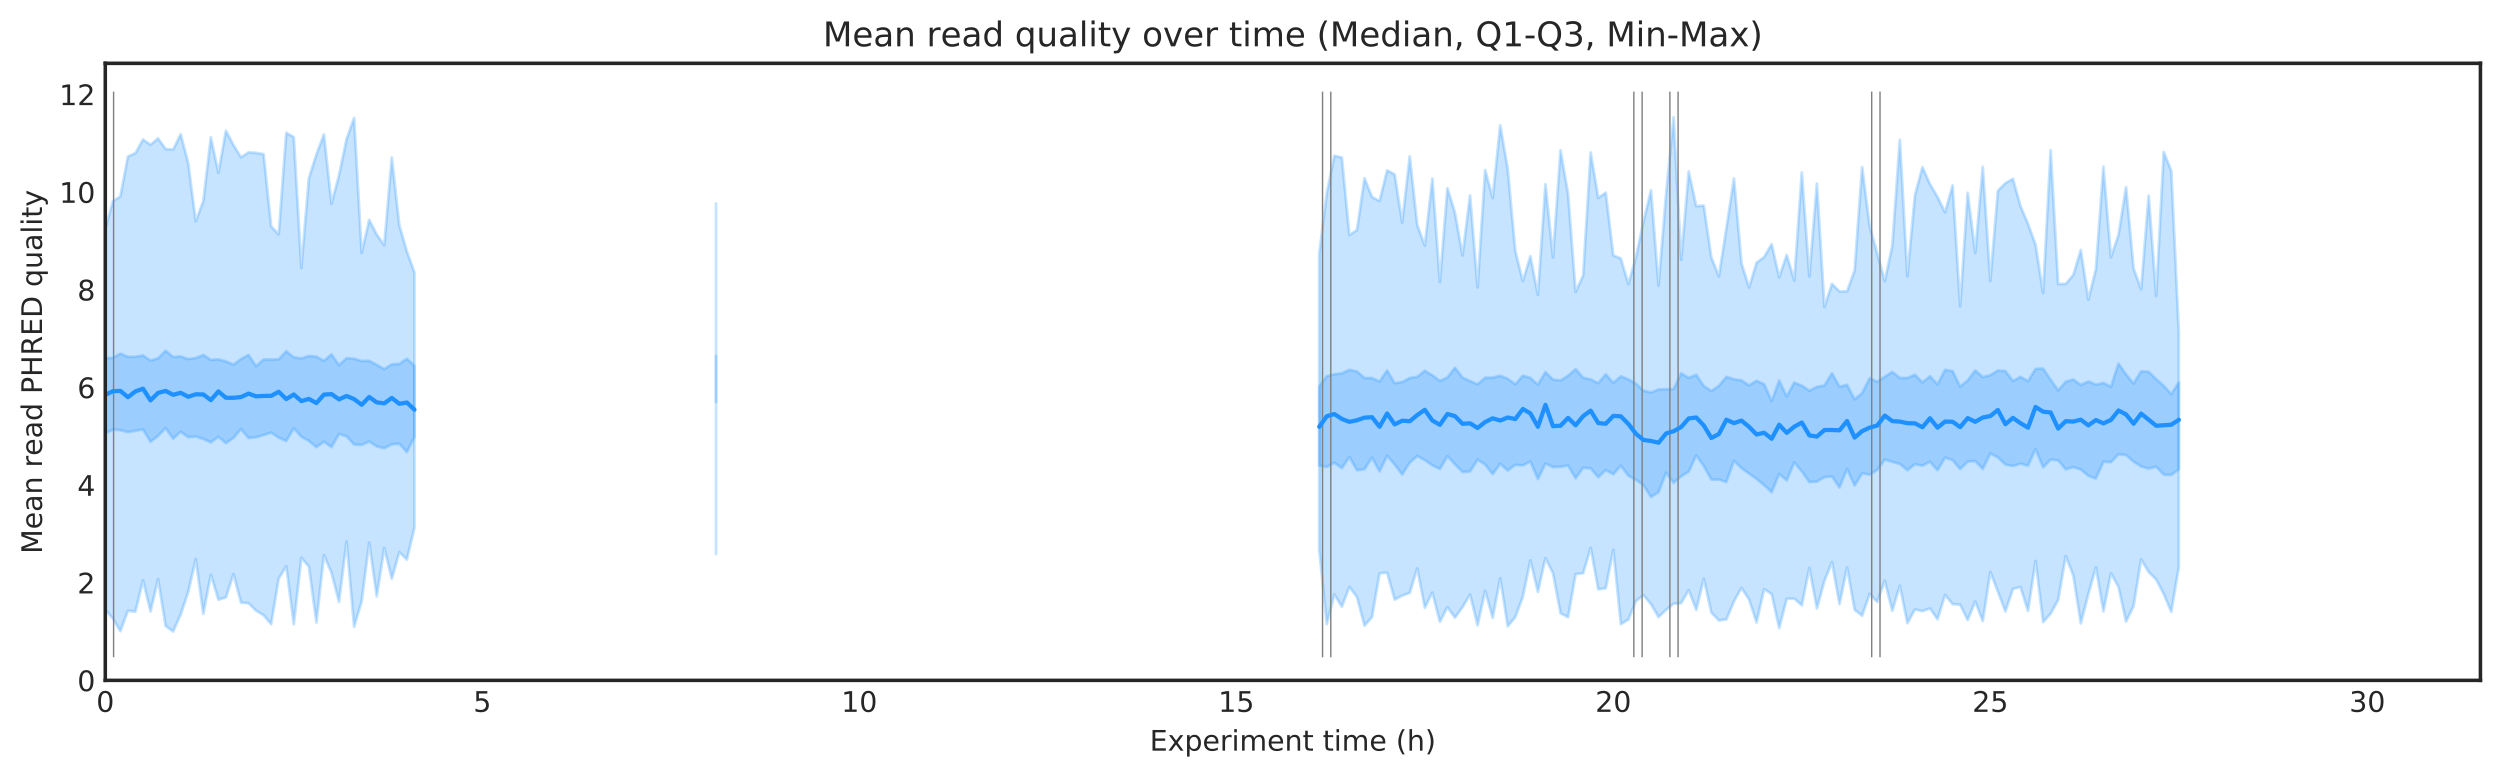 <?xml version="1.0" encoding="utf-8" standalone="no"?>
<!DOCTYPE svg PUBLIC "-//W3C//DTD SVG 1.1//EN"
  "http://www.w3.org/Graphics/SVG/1.1/DTD/svg11.dtd">
<!-- Created with matplotlib (http://matplotlib.org/) -->
<svg height="273pt" version="1.1" viewBox="0 0 881 273" width="881pt" xmlns="http://www.w3.org/2000/svg" xmlns:xlink="http://www.w3.org/1999/xlink">
 <defs>
  <style type="text/css">
*{stroke-linecap:butt;stroke-linejoin:round;}
  </style>
 </defs>
 <g id="figure_1">
  <g id="patch_1">
   <path d="M 0 273.814 
L 881.303 273.814 
L 881.303 0 
L 0 0 
z
" style="fill:#ffffff;"/>
  </g>
  <g id="axes_1">
   <g id="patch_2">
    <path d="M 37.103 239.758 
L 874.103 239.758 
L 874.103 22.318 
L 37.103 22.318 
z
" style="fill:#ffffff;"/>
   </g>
   <g id="matplotlib.axis_1">
    <g id="xtick_1">
     <g id="line2d_1"/>
     <g id="text_1">
      <!-- 0 -->
      <defs>
       <path d="M 31.781 66.406 
Q 24.172 66.406 20.328 58.906 
Q 16.5 51.422 16.5 36.375 
Q 16.5 21.391 20.328 13.891 
Q 24.172 6.391 31.781 6.391 
Q 39.453 6.391 43.281 13.891 
Q 47.125 21.391 47.125 36.375 
Q 47.125 51.422 43.281 58.906 
Q 39.453 66.406 31.781 66.406 
z
M 31.781 74.219 
Q 44.047 74.219 50.516 64.516 
Q 56.984 54.828 56.984 36.375 
Q 56.984 17.969 50.516 8.266 
Q 44.047 -1.422 31.781 -1.422 
Q 19.531 -1.422 13.062 8.266 
Q 6.594 17.969 6.594 36.375 
Q 6.594 54.828 13.062 64.516 
Q 19.531 74.219 31.781 74.219 
z
" id="DejaVuSans-30"/>
      </defs>
      <g style="fill:#262626;" transform="translate(33.922 250.857)scale(0.1 -0.1)">
       <use xlink:href="#DejaVuSans-30"/>
      </g>
     </g>
    </g>
    <g id="xtick_2">
     <g id="line2d_2"/>
     <g id="text_2">
      <!-- 5 -->
      <defs>
       <path d="M 10.797 72.906 
L 49.516 72.906 
L 49.516 64.594 
L 19.828 64.594 
L 19.828 46.734 
Q 21.969 47.469 24.109 47.828 
Q 26.266 48.188 28.422 48.188 
Q 40.625 48.188 47.75 41.5 
Q 54.891 34.812 54.891 23.391 
Q 54.891 11.625 47.562 5.094 
Q 40.234 -1.422 26.906 -1.422 
Q 22.312 -1.422 17.547 -0.641 
Q 12.797 0.141 7.719 1.703 
L 7.719 11.625 
Q 12.109 9.234 16.797 8.062 
Q 21.484 6.891 26.703 6.891 
Q 35.156 6.891 40.078 11.328 
Q 45.016 15.766 45.016 23.391 
Q 45.016 31 40.078 35.438 
Q 35.156 39.891 26.703 39.891 
Q 22.75 39.891 18.812 39.016 
Q 14.891 38.141 10.797 36.281 
z
" id="DejaVuSans-35"/>
      </defs>
      <g style="fill:#262626;" transform="translate(166.779 250.857)scale(0.1 -0.1)">
       <use xlink:href="#DejaVuSans-35"/>
      </g>
     </g>
    </g>
    <g id="xtick_3">
     <g id="line2d_3"/>
     <g id="text_3">
      <!-- 10 -->
      <defs>
       <path d="M 12.406 8.297 
L 28.516 8.297 
L 28.516 63.922 
L 10.984 60.406 
L 10.984 69.391 
L 28.422 72.906 
L 38.281 72.906 
L 38.281 8.297 
L 54.391 8.297 
L 54.391 0 
L 12.406 0 
z
" id="DejaVuSans-31"/>
      </defs>
      <g style="fill:#262626;" transform="translate(296.455 250.857)scale(0.1 -0.1)">
       <use xlink:href="#DejaVuSans-31"/>
       <use x="63.623" xlink:href="#DejaVuSans-30"/>
      </g>
     </g>
    </g>
    <g id="xtick_4">
     <g id="line2d_4"/>
     <g id="text_4">
      <!-- 15 -->
      <g style="fill:#262626;" transform="translate(429.312 250.857)scale(0.1 -0.1)">
       <use xlink:href="#DejaVuSans-31"/>
       <use x="63.623" xlink:href="#DejaVuSans-35"/>
      </g>
     </g>
    </g>
    <g id="xtick_5">
     <g id="line2d_5"/>
     <g id="text_5">
      <!-- 20 -->
      <defs>
       <path d="M 19.188 8.297 
L 53.609 8.297 
L 53.609 0 
L 7.328 0 
L 7.328 8.297 
Q 12.938 14.109 22.625 23.891 
Q 32.328 33.688 34.812 36.531 
Q 39.547 41.844 41.422 45.531 
Q 43.312 49.219 43.312 52.781 
Q 43.312 58.594 39.234 62.25 
Q 35.156 65.922 28.609 65.922 
Q 23.969 65.922 18.812 64.312 
Q 13.672 62.703 7.812 59.422 
L 7.812 69.391 
Q 13.766 71.781 18.938 73 
Q 24.125 74.219 28.422 74.219 
Q 39.75 74.219 46.484 68.547 
Q 53.219 62.891 53.219 53.422 
Q 53.219 48.922 51.531 44.891 
Q 49.859 40.875 45.406 35.406 
Q 44.188 33.984 37.641 27.219 
Q 31.109 20.453 19.188 8.297 
z
" id="DejaVuSans-32"/>
      </defs>
      <g style="fill:#262626;" transform="translate(562.169 250.857)scale(0.1 -0.1)">
       <use xlink:href="#DejaVuSans-32"/>
       <use x="63.623" xlink:href="#DejaVuSans-30"/>
      </g>
     </g>
    </g>
    <g id="xtick_6">
     <g id="line2d_6"/>
     <g id="text_6">
      <!-- 25 -->
      <g style="fill:#262626;" transform="translate(695.026 250.857)scale(0.1 -0.1)">
       <use xlink:href="#DejaVuSans-32"/>
       <use x="63.623" xlink:href="#DejaVuSans-35"/>
      </g>
     </g>
    </g>
    <g id="xtick_7">
     <g id="line2d_7"/>
     <g id="text_7">
      <!-- 30 -->
      <defs>
       <path d="M 40.578 39.312 
Q 47.656 37.797 51.625 33 
Q 55.609 28.219 55.609 21.188 
Q 55.609 10.406 48.188 4.484 
Q 40.766 -1.422 27.094 -1.422 
Q 22.516 -1.422 17.656 -0.516 
Q 12.797 0.391 7.625 2.203 
L 7.625 11.719 
Q 11.719 9.328 16.594 8.109 
Q 21.484 6.891 26.812 6.891 
Q 36.078 6.891 40.938 10.547 
Q 45.797 14.203 45.797 21.188 
Q 45.797 27.641 41.281 31.266 
Q 36.766 34.906 28.719 34.906 
L 20.219 34.906 
L 20.219 43.016 
L 29.109 43.016 
Q 36.375 43.016 40.234 45.922 
Q 44.094 48.828 44.094 54.297 
Q 44.094 59.906 40.109 62.906 
Q 36.141 65.922 28.719 65.922 
Q 24.656 65.922 20.016 65.031 
Q 15.375 64.156 9.812 62.312 
L 9.812 71.094 
Q 15.438 72.656 20.344 73.438 
Q 25.25 74.219 29.594 74.219 
Q 40.828 74.219 47.359 69.109 
Q 53.906 64.016 53.906 55.328 
Q 53.906 49.266 50.438 45.094 
Q 46.969 40.922 40.578 39.312 
z
" id="DejaVuSans-33"/>
      </defs>
      <g style="fill:#262626;" transform="translate(827.883 250.857)scale(0.1 -0.1)">
       <use xlink:href="#DejaVuSans-33"/>
       <use x="63.623" xlink:href="#DejaVuSans-30"/>
      </g>
     </g>
    </g>
    <g id="text_8">
     <!-- Experiment time (h) -->
     <defs>
      <path d="M 9.812 72.906 
L 55.906 72.906 
L 55.906 64.594 
L 19.672 64.594 
L 19.672 43.016 
L 54.391 43.016 
L 54.391 34.719 
L 19.672 34.719 
L 19.672 8.297 
L 56.781 8.297 
L 56.781 0 
L 9.812 0 
z
" id="DejaVuSans-45"/>
      <path d="M 54.891 54.688 
L 35.109 28.078 
L 55.906 0 
L 45.312 0 
L 29.391 21.484 
L 13.484 0 
L 2.875 0 
L 24.125 28.609 
L 4.688 54.688 
L 15.281 54.688 
L 29.781 35.203 
L 44.281 54.688 
z
" id="DejaVuSans-78"/>
      <path d="M 18.109 8.203 
L 18.109 -20.797 
L 9.078 -20.797 
L 9.078 54.688 
L 18.109 54.688 
L 18.109 46.391 
Q 20.953 51.266 25.266 53.625 
Q 29.594 56 35.594 56 
Q 45.562 56 51.781 48.094 
Q 58.016 40.188 58.016 27.297 
Q 58.016 14.406 51.781 6.484 
Q 45.562 -1.422 35.594 -1.422 
Q 29.594 -1.422 25.266 0.953 
Q 20.953 3.328 18.109 8.203 
z
M 48.688 27.297 
Q 48.688 37.203 44.609 42.844 
Q 40.531 48.484 33.406 48.484 
Q 26.266 48.484 22.188 42.844 
Q 18.109 37.203 18.109 27.297 
Q 18.109 17.391 22.188 11.75 
Q 26.266 6.109 33.406 6.109 
Q 40.531 6.109 44.609 11.75 
Q 48.688 17.391 48.688 27.297 
z
" id="DejaVuSans-70"/>
      <path d="M 56.203 29.594 
L 56.203 25.203 
L 14.891 25.203 
Q 15.484 15.922 20.484 11.062 
Q 25.484 6.203 34.422 6.203 
Q 39.594 6.203 44.453 7.469 
Q 49.312 8.734 54.109 11.281 
L 54.109 2.781 
Q 49.266 0.734 44.188 -0.344 
Q 39.109 -1.422 33.891 -1.422 
Q 20.797 -1.422 13.156 6.188 
Q 5.516 13.812 5.516 26.812 
Q 5.516 40.234 12.766 48.109 
Q 20.016 56 32.328 56 
Q 43.359 56 49.781 48.891 
Q 56.203 41.797 56.203 29.594 
z
M 47.219 32.234 
Q 47.125 39.594 43.094 43.984 
Q 39.062 48.391 32.422 48.391 
Q 24.906 48.391 20.391 44.141 
Q 15.875 39.891 15.188 32.172 
z
" id="DejaVuSans-65"/>
      <path d="M 41.109 46.297 
Q 39.594 47.172 37.812 47.578 
Q 36.031 48 33.891 48 
Q 26.266 48 22.188 43.047 
Q 18.109 38.094 18.109 28.812 
L 18.109 0 
L 9.078 0 
L 9.078 54.688 
L 18.109 54.688 
L 18.109 46.188 
Q 20.953 51.172 25.484 53.578 
Q 30.031 56 36.531 56 
Q 37.453 56 38.578 55.875 
Q 39.703 55.766 41.062 55.516 
z
" id="DejaVuSans-72"/>
      <path d="M 9.422 54.688 
L 18.406 54.688 
L 18.406 0 
L 9.422 0 
z
M 9.422 75.984 
L 18.406 75.984 
L 18.406 64.594 
L 9.422 64.594 
z
" id="DejaVuSans-69"/>
      <path d="M 52 44.188 
Q 55.375 50.25 60.062 53.125 
Q 64.75 56 71.094 56 
Q 79.641 56 84.281 50.016 
Q 88.922 44.047 88.922 33.016 
L 88.922 0 
L 79.891 0 
L 79.891 32.719 
Q 79.891 40.578 77.094 44.375 
Q 74.312 48.188 68.609 48.188 
Q 61.625 48.188 57.562 43.547 
Q 53.516 38.922 53.516 30.906 
L 53.516 0 
L 44.484 0 
L 44.484 32.719 
Q 44.484 40.625 41.703 44.406 
Q 38.922 48.188 33.109 48.188 
Q 26.219 48.188 22.156 43.531 
Q 18.109 38.875 18.109 30.906 
L 18.109 0 
L 9.078 0 
L 9.078 54.688 
L 18.109 54.688 
L 18.109 46.188 
Q 21.188 51.219 25.484 53.609 
Q 29.781 56 35.688 56 
Q 41.656 56 45.828 52.969 
Q 50 49.953 52 44.188 
z
" id="DejaVuSans-6d"/>
      <path d="M 54.891 33.016 
L 54.891 0 
L 45.906 0 
L 45.906 32.719 
Q 45.906 40.484 42.875 44.328 
Q 39.844 48.188 33.797 48.188 
Q 26.516 48.188 22.312 43.547 
Q 18.109 38.922 18.109 30.906 
L 18.109 0 
L 9.078 0 
L 9.078 54.688 
L 18.109 54.688 
L 18.109 46.188 
Q 21.344 51.125 25.703 53.562 
Q 30.078 56 35.797 56 
Q 45.219 56 50.047 50.172 
Q 54.891 44.344 54.891 33.016 
z
" id="DejaVuSans-6e"/>
      <path d="M 18.312 70.219 
L 18.312 54.688 
L 36.812 54.688 
L 36.812 47.703 
L 18.312 47.703 
L 18.312 18.016 
Q 18.312 11.328 20.141 9.422 
Q 21.969 7.516 27.594 7.516 
L 36.812 7.516 
L 36.812 0 
L 27.594 0 
Q 17.188 0 13.234 3.875 
Q 9.281 7.766 9.281 18.016 
L 9.281 47.703 
L 2.688 47.703 
L 2.688 54.688 
L 9.281 54.688 
L 9.281 70.219 
z
" id="DejaVuSans-74"/>
      <path id="DejaVuSans-20"/>
      <path d="M 31 75.875 
Q 24.469 64.656 21.281 53.656 
Q 18.109 42.672 18.109 31.391 
Q 18.109 20.125 21.312 9.062 
Q 24.516 -2 31 -13.188 
L 23.188 -13.188 
Q 15.875 -1.703 12.234 9.375 
Q 8.594 20.453 8.594 31.391 
Q 8.594 42.281 12.203 53.312 
Q 15.828 64.359 23.188 75.875 
z
" id="DejaVuSans-28"/>
      <path d="M 54.891 33.016 
L 54.891 0 
L 45.906 0 
L 45.906 32.719 
Q 45.906 40.484 42.875 44.328 
Q 39.844 48.188 33.797 48.188 
Q 26.516 48.188 22.312 43.547 
Q 18.109 38.922 18.109 30.906 
L 18.109 0 
L 9.078 0 
L 9.078 75.984 
L 18.109 75.984 
L 18.109 46.188 
Q 21.344 51.125 25.703 53.562 
Q 30.078 56 35.797 56 
Q 45.219 56 50.047 50.172 
Q 54.891 44.344 54.891 33.016 
z
" id="DejaVuSans-68"/>
      <path d="M 8.016 75.875 
L 15.828 75.875 
Q 23.141 64.359 26.781 53.312 
Q 30.422 42.281 30.422 31.391 
Q 30.422 20.453 26.781 9.375 
Q 23.141 -1.703 15.828 -13.188 
L 8.016 -13.188 
Q 14.5 -2 17.703 9.062 
Q 20.906 20.125 20.906 31.391 
Q 20.906 42.672 17.703 53.656 
Q 14.5 64.656 8.016 75.875 
z
" id="DejaVuSans-29"/>
     </defs>
     <g style="fill:#262626;" transform="translate(405.169 264.535)scale(0.1 -0.1)">
      <use xlink:href="#DejaVuSans-45"/>
      <use x="63.184" xlink:href="#DejaVuSans-78"/>
      <use x="122.363" xlink:href="#DejaVuSans-70"/>
      <use x="185.84" xlink:href="#DejaVuSans-65"/>
      <use x="247.363" xlink:href="#DejaVuSans-72"/>
      <use x="288.477" xlink:href="#DejaVuSans-69"/>
      <use x="316.26" xlink:href="#DejaVuSans-6d"/>
      <use x="413.672" xlink:href="#DejaVuSans-65"/>
      <use x="475.195" xlink:href="#DejaVuSans-6e"/>
      <use x="538.574" xlink:href="#DejaVuSans-74"/>
      <use x="577.783" xlink:href="#DejaVuSans-20"/>
      <use x="609.57" xlink:href="#DejaVuSans-74"/>
      <use x="648.779" xlink:href="#DejaVuSans-69"/>
      <use x="676.562" xlink:href="#DejaVuSans-6d"/>
      <use x="773.975" xlink:href="#DejaVuSans-65"/>
      <use x="835.498" xlink:href="#DejaVuSans-20"/>
      <use x="867.285" xlink:href="#DejaVuSans-28"/>
      <use x="906.299" xlink:href="#DejaVuSans-68"/>
      <use x="969.678" xlink:href="#DejaVuSans-29"/>
     </g>
    </g>
   </g>
   <g id="matplotlib.axis_2">
    <g id="ytick_1">
     <g id="line2d_8"/>
     <g id="text_9">
      <!-- 0 -->
      <g style="fill:#262626;" transform="translate(27.241 243.557)scale(0.1 -0.1)">
       <use xlink:href="#DejaVuSans-30"/>
      </g>
     </g>
    </g>
    <g id="ytick_2">
     <g id="line2d_9"/>
     <g id="text_10">
      <!-- 2 -->
      <g style="fill:#262626;" transform="translate(27.241 209.14)scale(0.1 -0.1)">
       <use xlink:href="#DejaVuSans-32"/>
      </g>
     </g>
    </g>
    <g id="ytick_3">
     <g id="line2d_10"/>
     <g id="text_11">
      <!-- 4 -->
      <defs>
       <path d="M 37.797 64.312 
L 12.891 25.391 
L 37.797 25.391 
z
M 35.203 72.906 
L 47.609 72.906 
L 47.609 25.391 
L 58.016 25.391 
L 58.016 17.188 
L 47.609 17.188 
L 47.609 0 
L 37.797 0 
L 37.797 17.188 
L 4.891 17.188 
L 4.891 26.703 
z
" id="DejaVuSans-34"/>
      </defs>
      <g style="fill:#262626;" transform="translate(27.241 174.724)scale(0.1 -0.1)">
       <use xlink:href="#DejaVuSans-34"/>
      </g>
     </g>
    </g>
    <g id="ytick_4">
     <g id="line2d_11"/>
     <g id="text_12">
      <!-- 6 -->
      <defs>
       <path d="M 33.016 40.375 
Q 26.375 40.375 22.484 35.828 
Q 18.609 31.297 18.609 23.391 
Q 18.609 15.531 22.484 10.953 
Q 26.375 6.391 33.016 6.391 
Q 39.656 6.391 43.531 10.953 
Q 47.406 15.531 47.406 23.391 
Q 47.406 31.297 43.531 35.828 
Q 39.656 40.375 33.016 40.375 
z
M 52.594 71.297 
L 52.594 62.312 
Q 48.875 64.062 45.094 64.984 
Q 41.312 65.922 37.594 65.922 
Q 27.828 65.922 22.672 59.328 
Q 17.531 52.734 16.797 39.406 
Q 19.672 43.656 24.016 45.922 
Q 28.375 48.188 33.594 48.188 
Q 44.578 48.188 50.953 41.516 
Q 57.328 34.859 57.328 23.391 
Q 57.328 12.156 50.688 5.359 
Q 44.047 -1.422 33.016 -1.422 
Q 20.359 -1.422 13.672 8.266 
Q 6.984 17.969 6.984 36.375 
Q 6.984 53.656 15.188 63.938 
Q 23.391 74.219 37.203 74.219 
Q 40.922 74.219 44.703 73.484 
Q 48.484 72.75 52.594 71.297 
z
" id="DejaVuSans-36"/>
      </defs>
      <g style="fill:#262626;" transform="translate(27.241 140.307)scale(0.1 -0.1)">
       <use xlink:href="#DejaVuSans-36"/>
      </g>
     </g>
    </g>
    <g id="ytick_5">
     <g id="line2d_12"/>
     <g id="text_13">
      <!-- 8 -->
      <defs>
       <path d="M 31.781 34.625 
Q 24.75 34.625 20.719 30.859 
Q 16.703 27.094 16.703 20.516 
Q 16.703 13.922 20.719 10.156 
Q 24.75 6.391 31.781 6.391 
Q 38.812 6.391 42.859 10.172 
Q 46.922 13.969 46.922 20.516 
Q 46.922 27.094 42.891 30.859 
Q 38.875 34.625 31.781 34.625 
z
M 21.922 38.812 
Q 15.578 40.375 12.031 44.719 
Q 8.5 49.078 8.5 55.328 
Q 8.5 64.062 14.719 69.141 
Q 20.953 74.219 31.781 74.219 
Q 42.672 74.219 48.875 69.141 
Q 55.078 64.062 55.078 55.328 
Q 55.078 49.078 51.531 44.719 
Q 48 40.375 41.703 38.812 
Q 48.828 37.156 52.797 32.312 
Q 56.781 27.484 56.781 20.516 
Q 56.781 9.906 50.312 4.234 
Q 43.844 -1.422 31.781 -1.422 
Q 19.734 -1.422 13.25 4.234 
Q 6.781 9.906 6.781 20.516 
Q 6.781 27.484 10.781 32.312 
Q 14.797 37.156 21.922 38.812 
z
M 18.312 54.391 
Q 18.312 48.734 21.844 45.562 
Q 25.391 42.391 31.781 42.391 
Q 38.141 42.391 41.719 45.562 
Q 45.312 48.734 45.312 54.391 
Q 45.312 60.062 41.719 63.234 
Q 38.141 66.406 31.781 66.406 
Q 25.391 66.406 21.844 63.234 
Q 18.312 60.062 18.312 54.391 
z
" id="DejaVuSans-38"/>
      </defs>
      <g style="fill:#262626;" transform="translate(27.241 105.89)scale(0.1 -0.1)">
       <use xlink:href="#DejaVuSans-38"/>
      </g>
     </g>
    </g>
    <g id="ytick_6">
     <g id="line2d_13"/>
     <g id="text_14">
      <!-- 10 -->
      <g style="fill:#262626;" transform="translate(20.878 71.473)scale(0.1 -0.1)">
       <use xlink:href="#DejaVuSans-31"/>
       <use x="63.623" xlink:href="#DejaVuSans-30"/>
      </g>
     </g>
    </g>
    <g id="ytick_7">
     <g id="line2d_14"/>
     <g id="text_15">
      <!-- 12 -->
      <g style="fill:#262626;" transform="translate(20.878 37.056)scale(0.1 -0.1)">
       <use xlink:href="#DejaVuSans-31"/>
       <use x="63.623" xlink:href="#DejaVuSans-32"/>
      </g>
     </g>
    </g>
    <g id="text_16">
     <!-- Mean read PHRED quality -->
     <defs>
      <path d="M 9.812 72.906 
L 24.516 72.906 
L 43.109 23.297 
L 61.812 72.906 
L 76.516 72.906 
L 76.516 0 
L 66.891 0 
L 66.891 64.016 
L 48.094 14.016 
L 38.188 14.016 
L 19.391 64.016 
L 19.391 0 
L 9.812 0 
z
" id="DejaVuSans-4d"/>
      <path d="M 34.281 27.484 
Q 23.391 27.484 19.188 25 
Q 14.984 22.516 14.984 16.5 
Q 14.984 11.719 18.141 8.906 
Q 21.297 6.109 26.703 6.109 
Q 34.188 6.109 38.703 11.406 
Q 43.219 16.703 43.219 25.484 
L 43.219 27.484 
z
M 52.203 31.203 
L 52.203 0 
L 43.219 0 
L 43.219 8.297 
Q 40.141 3.328 35.547 0.953 
Q 30.953 -1.422 24.312 -1.422 
Q 15.922 -1.422 10.953 3.297 
Q 6 8.016 6 15.922 
Q 6 25.141 12.172 29.828 
Q 18.359 34.516 30.609 34.516 
L 43.219 34.516 
L 43.219 35.406 
Q 43.219 41.609 39.141 45 
Q 35.062 48.391 27.688 48.391 
Q 23 48.391 18.547 47.266 
Q 14.109 46.141 10.016 43.891 
L 10.016 52.203 
Q 14.938 54.109 19.578 55.047 
Q 24.219 56 28.609 56 
Q 40.484 56 46.344 49.844 
Q 52.203 43.703 52.203 31.203 
z
" id="DejaVuSans-61"/>
      <path d="M 45.406 46.391 
L 45.406 75.984 
L 54.391 75.984 
L 54.391 0 
L 45.406 0 
L 45.406 8.203 
Q 42.578 3.328 38.25 0.953 
Q 33.938 -1.422 27.875 -1.422 
Q 17.969 -1.422 11.734 6.484 
Q 5.516 14.406 5.516 27.297 
Q 5.516 40.188 11.734 48.094 
Q 17.969 56 27.875 56 
Q 33.938 56 38.25 53.625 
Q 42.578 51.266 45.406 46.391 
z
M 14.797 27.297 
Q 14.797 17.391 18.875 11.75 
Q 22.953 6.109 30.078 6.109 
Q 37.203 6.109 41.297 11.75 
Q 45.406 17.391 45.406 27.297 
Q 45.406 37.203 41.297 42.844 
Q 37.203 48.484 30.078 48.484 
Q 22.953 48.484 18.875 42.844 
Q 14.797 37.203 14.797 27.297 
z
" id="DejaVuSans-64"/>
      <path d="M 19.672 64.797 
L 19.672 37.406 
L 32.078 37.406 
Q 38.969 37.406 42.719 40.969 
Q 46.484 44.531 46.484 51.125 
Q 46.484 57.672 42.719 61.234 
Q 38.969 64.797 32.078 64.797 
z
M 9.812 72.906 
L 32.078 72.906 
Q 44.344 72.906 50.609 67.359 
Q 56.891 61.812 56.891 51.125 
Q 56.891 40.328 50.609 34.812 
Q 44.344 29.297 32.078 29.297 
L 19.672 29.297 
L 19.672 0 
L 9.812 0 
z
" id="DejaVuSans-50"/>
      <path d="M 9.812 72.906 
L 19.672 72.906 
L 19.672 43.016 
L 55.516 43.016 
L 55.516 72.906 
L 65.375 72.906 
L 65.375 0 
L 55.516 0 
L 55.516 34.719 
L 19.672 34.719 
L 19.672 0 
L 9.812 0 
z
" id="DejaVuSans-48"/>
      <path d="M 44.391 34.188 
Q 47.562 33.109 50.562 29.594 
Q 53.562 26.078 56.594 19.922 
L 66.609 0 
L 56 0 
L 46.688 18.703 
Q 43.062 26.031 39.672 28.422 
Q 36.281 30.812 30.422 30.812 
L 19.672 30.812 
L 19.672 0 
L 9.812 0 
L 9.812 72.906 
L 32.078 72.906 
Q 44.578 72.906 50.734 67.672 
Q 56.891 62.453 56.891 51.906 
Q 56.891 45.016 53.688 40.469 
Q 50.484 35.938 44.391 34.188 
z
M 19.672 64.797 
L 19.672 38.922 
L 32.078 38.922 
Q 39.203 38.922 42.844 42.219 
Q 46.484 45.516 46.484 51.906 
Q 46.484 58.297 42.844 61.547 
Q 39.203 64.797 32.078 64.797 
z
" id="DejaVuSans-52"/>
      <path d="M 19.672 64.797 
L 19.672 8.109 
L 31.594 8.109 
Q 46.688 8.109 53.688 14.938 
Q 60.688 21.781 60.688 36.531 
Q 60.688 51.172 53.688 57.984 
Q 46.688 64.797 31.594 64.797 
z
M 9.812 72.906 
L 30.078 72.906 
Q 51.266 72.906 61.172 64.094 
Q 71.094 55.281 71.094 36.531 
Q 71.094 17.672 61.125 8.828 
Q 51.172 0 30.078 0 
L 9.812 0 
z
" id="DejaVuSans-44"/>
      <path d="M 14.797 27.297 
Q 14.797 17.391 18.875 11.75 
Q 22.953 6.109 30.078 6.109 
Q 37.203 6.109 41.297 11.75 
Q 45.406 17.391 45.406 27.297 
Q 45.406 37.203 41.297 42.844 
Q 37.203 48.484 30.078 48.484 
Q 22.953 48.484 18.875 42.844 
Q 14.797 37.203 14.797 27.297 
z
M 45.406 8.203 
Q 42.578 3.328 38.25 0.953 
Q 33.938 -1.422 27.875 -1.422 
Q 17.969 -1.422 11.734 6.484 
Q 5.516 14.406 5.516 27.297 
Q 5.516 40.188 11.734 48.094 
Q 17.969 56 27.875 56 
Q 33.938 56 38.25 53.625 
Q 42.578 51.266 45.406 46.391 
L 45.406 54.688 
L 54.391 54.688 
L 54.391 -20.797 
L 45.406 -20.797 
z
" id="DejaVuSans-71"/>
      <path d="M 8.5 21.578 
L 8.5 54.688 
L 17.484 54.688 
L 17.484 21.922 
Q 17.484 14.156 20.5 10.266 
Q 23.531 6.391 29.594 6.391 
Q 36.859 6.391 41.078 11.031 
Q 45.312 15.672 45.312 23.688 
L 45.312 54.688 
L 54.297 54.688 
L 54.297 0 
L 45.312 0 
L 45.312 8.406 
Q 42.047 3.422 37.719 1 
Q 33.406 -1.422 27.688 -1.422 
Q 18.266 -1.422 13.375 4.438 
Q 8.5 10.297 8.5 21.578 
z
M 31.109 56 
z
" id="DejaVuSans-75"/>
      <path d="M 9.422 75.984 
L 18.406 75.984 
L 18.406 0 
L 9.422 0 
z
" id="DejaVuSans-6c"/>
      <path d="M 32.172 -5.078 
Q 28.375 -14.844 24.75 -17.812 
Q 21.141 -20.797 15.094 -20.797 
L 7.906 -20.797 
L 7.906 -13.281 
L 13.188 -13.281 
Q 16.891 -13.281 18.938 -11.516 
Q 21 -9.766 23.484 -3.219 
L 25.094 0.875 
L 2.984 54.688 
L 12.5 54.688 
L 29.594 11.922 
L 46.688 54.688 
L 56.203 54.688 
z
" id="DejaVuSans-79"/>
     </defs>
     <g style="fill:#262626;" transform="translate(14.798 195.161)rotate(-90)scale(0.1 -0.1)">
      <use xlink:href="#DejaVuSans-4d"/>
      <use x="86.279" xlink:href="#DejaVuSans-65"/>
      <use x="147.803" xlink:href="#DejaVuSans-61"/>
      <use x="209.082" xlink:href="#DejaVuSans-6e"/>
      <use x="272.461" xlink:href="#DejaVuSans-20"/>
      <use x="304.248" xlink:href="#DejaVuSans-72"/>
      <use x="345.33" xlink:href="#DejaVuSans-65"/>
      <use x="406.854" xlink:href="#DejaVuSans-61"/>
      <use x="468.133" xlink:href="#DejaVuSans-64"/>
      <use x="531.609" xlink:href="#DejaVuSans-20"/>
      <use x="563.396" xlink:href="#DejaVuSans-50"/>
      <use x="623.699" xlink:href="#DejaVuSans-48"/>
      <use x="698.895" xlink:href="#DejaVuSans-52"/>
      <use x="768.377" xlink:href="#DejaVuSans-45"/>
      <use x="831.561" xlink:href="#DejaVuSans-44"/>
      <use x="908.562" xlink:href="#DejaVuSans-20"/>
      <use x="940.35" xlink:href="#DejaVuSans-71"/>
      <use x="1003.826" xlink:href="#DejaVuSans-75"/>
      <use x="1067.205" xlink:href="#DejaVuSans-61"/>
      <use x="1128.484" xlink:href="#DejaVuSans-6c"/>
      <use x="1156.268" xlink:href="#DejaVuSans-69"/>
      <use x="1184.051" xlink:href="#DejaVuSans-74"/>
      <use x="1223.26" xlink:href="#DejaVuSans-79"/>
     </g>
    </g>
   </g>
   <g id="PolyCollection_1">
    <path clip-path="url(#pc0161afa6d)" d="M 37.103 80.718 
L 37.103 214.857 
L 39.76 217.972 
L 42.417 222.429 
L 45.075 215.236 
L 47.732 215.529 
L 50.389 204.464 
L 53.046 215.494 
L 55.703 204.085 
L 58.36 220.588 
L 61.017 222.55 
L 63.675 216.561 
L 66.332 208.662 
L 68.989 197.064 
L 71.646 216.32 
L 74.303 202.536 
L 76.96 211.313 
L 79.617 210.538 
L 82.275 202.347 
L 84.932 212.362 
L 87.589 212.603 
L 90.246 215.219 
L 92.903 216.836 
L 95.56 219.968 
L 98.217 203.93 
L 100.875 199.542 
L 103.532 219.986 
L 106.189 196.599 
L 108.846 199.662 
L 111.503 219.383 
L 114.16 195.67 
L 116.817 201.882 
L 119.475 212.139 
L 122.132 190.834 
L 124.789 220.88 
L 127.446 211.966 
L 130.103 191.247 
L 132.76 210.16 
L 135.417 193.175 
L 138.075 203.93 
L 140.732 194.586 
L 143.389 197.184 
L 146.046 185.982 
L 146.046 95.964 
L 146.046 95.964 
L 143.389 88.599 
L 140.732 79.41 
L 138.075 55.473 
L 135.417 86.414 
L 132.76 82.628 
L 130.103 77.482 
L 127.446 89.15 
L 124.789 41.551 
L 122.132 48.985 
L 119.475 61.719 
L 116.817 71.769 
L 114.16 47.385 
L 111.503 54.44 
L 108.846 62.804 
L 106.189 94.433 
L 103.532 48.314 
L 100.875 46.783 
L 98.217 82.593 
L 95.56 79.771 
L 92.903 54.32 
L 90.246 53.872 
L 87.589 53.683 
L 84.932 55.438 
L 82.275 51.102 
L 79.617 46.06 
L 76.96 60.876 
L 74.303 48.348 
L 71.646 70.823 
L 68.989 77.999 
L 66.332 57.469 
L 63.675 47.282 
L 61.017 52.719 
L 58.36 52.513 
L 55.703 48.744 
L 53.046 51.033 
L 50.389 49.157 
L 47.732 53.958 
L 45.075 55.163 
L 42.417 69.205 
L 39.76 70.926 
L 37.103 80.718 
z
" style="fill:#1e90ff;fill-opacity:0.25;stroke:#1e90ff;stroke-opacity:0.25;"/>
    <path clip-path="url(#pc0161afa6d)" d="M 252.332 71.7 
L 252.332 195.274 
L 252.332 71.7 
L 252.332 71.7 
z
" style="fill:#1e90ff;fill-opacity:0.25;stroke:#1e90ff;stroke-opacity:0.25;"/>
    <path clip-path="url(#pc0161afa6d)" d="M 464.903 89.322 
L 464.903 193.88 
L 467.56 219.917 
L 470.217 209.471 
L 472.875 213.808 
L 475.532 206.838 
L 478.189 210.418 
L 480.846 220.485 
L 483.503 217.456 
L 486.16 202.072 
L 488.817 201.831 
L 491.475 211.295 
L 494.132 209.901 
L 496.789 208.938 
L 499.446 200.316 
L 502.103 214.186 
L 504.76 208.817 
L 507.417 219.125 
L 510.075 213.963 
L 512.732 217.68 
L 515.389 213.98 
L 518.046 209.523 
L 520.703 220.347 
L 523.36 208.215 
L 526.017 217.697 
L 528.675 203.792 
L 531.332 220.726 
L 533.989 217.473 
L 536.646 210.332 
L 539.303 197.477 
L 541.96 208.576 
L 544.617 196.72 
L 547.275 202.02 
L 549.932 216.131 
L 552.589 217.525 
L 555.246 202.347 
L 557.903 202.003 
L 560.56 193.089 
L 563.217 207.699 
L 565.875 207.269 
L 568.532 193.794 
L 571.189 219.951 
L 573.846 218.351 
L 576.503 211.829 
L 579.16 209.712 
L 581.817 212.947 
L 584.475 217.473 
L 587.132 214.926 
L 589.789 212.741 
L 592.446 212.552 
L 595.103 207.974 
L 597.76 214.926 
L 600.417 203.947 
L 603.075 215.873 
L 605.732 218.643 
L 608.389 218.299 
L 611.046 211.932 
L 613.703 207.2 
L 616.36 211.261 
L 619.017 219.349 
L 621.675 207.63 
L 624.332 209.351 
L 626.989 221.362 
L 629.646 211.02 
L 632.303 210.986 
L 634.96 213.309 
L 637.617 200.144 
L 640.275 214.427 
L 642.932 204.739 
L 645.589 198.096 
L 648.246 212.913 
L 650.903 199.989 
L 653.56 214.909 
L 656.217 216.974 
L 658.875 209.299 
L 661.532 212.139 
L 664.189 204.67 
L 666.846 215.236 
L 669.503 206.391 
L 672.16 219.624 
L 674.817 214.806 
L 677.475 215.374 
L 680.132 214.444 
L 682.789 218.23 
L 685.446 209.678 
L 688.103 212.913 
L 690.76 213.085 
L 693.417 218.488 
L 696.075 211.949 
L 698.732 218.901 
L 701.389 201.555 
L 704.046 208.49 
L 706.703 215.46 
L 709.36 207.561 
L 712.017 206.856 
L 714.675 215.322 
L 717.332 197.683 
L 719.989 219.246 
L 722.646 216.269 
L 725.303 211.433 
L 727.96 195.963 
L 730.617 202.743 
L 733.275 219.693 
L 735.932 209.402 
L 738.589 199.955 
L 741.246 215.46 
L 743.903 202.054 
L 746.56 206.838 
L 749.217 219.039 
L 751.875 213.601 
L 754.532 197.133 
L 757.189 201.59 
L 759.846 204.24 
L 762.503 209.385 
L 765.16 215.615 
L 767.817 199.852 
L 767.817 117.234 
L 767.817 117.234 
L 765.16 60.153 
L 762.503 53.563 
L 759.846 104.259 
L 757.189 68.947 
L 754.532 101.936 
L 751.875 94.588 
L 749.217 65.987 
L 746.56 82.748 
L 743.903 90.681 
L 741.246 58.742 
L 738.589 94.897 
L 735.932 105.635 
L 733.275 88.1 
L 730.617 96.911 
L 727.96 100.008 
L 725.303 100.077 
L 722.646 52.926 
L 719.989 103.226 
L 717.332 86.207 
L 714.675 78.876 
L 712.017 72.595 
L 709.36 63.01 
L 706.703 64.559 
L 704.046 67.243 
L 701.389 98.959 
L 698.732 58.794 
L 696.075 89.15 
L 693.417 67.932 
L 690.76 107.959 
L 688.103 65.333 
L 685.446 74.815 
L 682.789 69.394 
L 680.132 64.903 
L 677.475 58.914 
L 674.817 68.827 
L 672.16 97.393 
L 669.503 49.261 
L 666.846 86.586 
L 664.189 99.062 
L 661.532 89.305 
L 658.875 79.737 
L 656.217 58.863 
L 653.56 95.328 
L 650.903 102.658 
L 648.246 102.71 
L 645.589 100.025 
L 642.932 108.131 
L 640.275 64.714 
L 637.617 97.41 
L 634.96 60.79 
L 632.303 98.838 
L 629.646 89.838 
L 626.989 97.737 
L 624.332 86.018 
L 621.675 90.595 
L 619.017 92.54 
L 616.36 101.299 
L 613.703 92.764 
L 611.046 62.907 
L 608.389 80.322 
L 605.732 97.393 
L 603.075 90.698 
L 600.417 72.458 
L 597.76 72.63 
L 595.103 60.412 
L 592.446 91.576 
L 589.789 41.345 
L 587.132 68.414 
L 584.475 100.628 
L 581.817 67.071 
L 579.16 78.102 
L 576.503 90.716 
L 573.846 100.077 
L 571.189 91.094 
L 568.532 89.993 
L 565.875 67.88 
L 563.217 69.739 
L 560.56 53.735 
L 557.903 97.1 
L 555.246 102.882 
L 552.589 68.345 
L 549.932 52.96 
L 547.275 90.716 
L 544.617 64.92 
L 541.96 103.949 
L 539.303 90.285 
L 536.646 99.045 
L 533.989 88.41 
L 531.332 59.568 
L 528.675 44.15 
L 526.017 69.756 
L 523.36 59.93 
L 520.703 101.282 
L 518.046 68.895 
L 515.389 90.027 
L 512.732 74.987 
L 510.075 66.314 
L 507.417 99.354 
L 504.76 62.941 
L 502.103 86.534 
L 499.446 79.307 
L 496.789 55.111 
L 494.132 78.429 
L 491.475 61.461 
L 488.817 60.033 
L 486.16 70.823 
L 483.503 69.429 
L 480.846 62.804 
L 478.189 81.045 
L 475.532 82.834 
L 472.875 55.524 
L 470.217 54.87 
L 467.56 68.035 
L 464.903 89.322 
z
" style="fill:#1e90ff;fill-opacity:0.25;stroke:#1e90ff;stroke-opacity:0.25;"/>
    <path clip-path="url(#pc0161afa6d)" d="M 874.103 128.609 
L 874.103 181.318 
L 874.103 128.609 
L 874.103 128.609 
z
" style="fill:#1e90ff;fill-opacity:0.25;stroke:#1e90ff;stroke-opacity:0.25;"/>
   </g>
   <g id="PolyCollection_2">
    <path clip-path="url(#pc0161afa6d)" d="M 37.103 126.139 
L 37.103 152.752 
L 39.76 151.41 
L 42.417 151.578 
L 45.075 152.288 
L 47.732 151.78 
L 50.389 151.328 
L 53.046 155.686 
L 55.703 153.613 
L 58.36 150.859 
L 61.017 154.576 
L 63.675 152.124 
L 66.332 154.077 
L 68.989 153.832 
L 71.646 154.697 
L 74.303 155.88 
L 76.96 153.922 
L 79.617 156.151 
L 82.275 154.301 
L 84.932 151.212 
L 87.589 154.357 
L 90.246 154.086 
L 92.903 153.303 
L 95.56 152.447 
L 98.217 154.232 
L 100.875 155.428 
L 103.532 150.928 
L 106.189 153.905 
L 108.846 155.376 
L 111.503 157.575 
L 114.16 155.643 
L 116.817 157.566 
L 119.475 152.916 
L 122.132 153.759 
L 124.789 156.633 
L 127.446 156.779 
L 130.103 155.592 
L 132.76 157.291 
L 135.417 157.992 
L 138.075 156.577 
L 140.732 156.4 
L 143.389 159.309 
L 146.046 153.965 
L 146.046 128.884 
L 146.046 128.884 
L 143.389 126.44 
L 140.732 128.23 
L 138.075 128.364 
L 135.417 130.089 
L 132.76 128.57 
L 130.103 127.163 
L 127.446 127.202 
L 124.789 126.41 
L 122.132 126.23 
L 119.475 128.66 
L 116.817 124.874 
L 114.16 127.18 
L 111.503 125.675 
L 108.846 125.442 
L 106.189 126.32 
L 103.532 125.907 
L 100.875 123.773 
L 98.217 126.6 
L 95.56 126.699 
L 92.903 126.664 
L 90.246 129.056 
L 87.589 125.085 
L 84.932 126.526 
L 82.275 128.505 
L 79.617 127.353 
L 76.96 126.625 
L 74.303 126.802 
L 71.646 125.077 
L 68.989 126.187 
L 66.332 126.544 
L 63.675 125.632 
L 61.017 125.787 
L 58.36 123.597 
L 55.703 126.268 
L 53.046 127.077 
L 50.389 125.24 
L 47.732 125.744 
L 45.075 125.735 
L 42.417 124.603 
L 39.76 126.139 
L 37.103 126.139 
z
" style="fill:#1e90ff;fill-opacity:0.25;stroke:#1e90ff;stroke-opacity:0.25;"/>
    <path clip-path="url(#pc0161afa6d)" d="M 252.332 125.46 
L 252.332 141.636 
L 252.332 125.46 
L 252.332 125.46 
z
" style="fill:#1e90ff;fill-opacity:0.25;stroke:#1e90ff;stroke-opacity:0.25;"/>
    <path clip-path="url(#pc0161afa6d)" d="M 464.903 136.232 
L 464.903 164.075 
L 467.56 164.54 
L 470.217 163.077 
L 472.875 164.97 
L 475.532 161.034 
L 478.189 165.702 
L 480.846 165.375 
L 483.503 161.236 
L 486.16 166.149 
L 488.817 160.634 
L 491.475 163.68 
L 494.132 167.19 
L 496.789 163.043 
L 499.446 160.694 
L 502.103 162.148 
L 504.76 163.968 
L 507.417 165.263 
L 510.075 160.737 
L 512.732 163.585 
L 515.389 166.355 
L 518.046 166.14 
L 520.703 161.967 
L 523.36 163.731 
L 526.017 167.07 
L 528.675 163.447 
L 531.332 165.813 
L 533.989 163.817 
L 536.646 164.019 
L 539.303 162.63 
L 541.96 168.808 
L 544.617 163.353 
L 547.275 164.617 
L 549.932 164.488 
L 552.589 164.058 
L 555.246 168.55 
L 557.903 164.824 
L 560.56 165.048 
L 563.217 168.201 
L 565.875 165.676 
L 568.532 167.121 
L 571.189 164.11 
L 573.846 167.637 
L 576.503 169.087 
L 579.16 170.997 
L 581.817 175.14 
L 584.475 173.432 
L 587.132 166.571 
L 589.789 170.141 
L 592.446 167.831 
L 595.103 166.209 
L 597.76 160.474 
L 600.417 164.213 
L 603.075 168.997 
L 605.732 169.006 
L 608.389 169.844 
L 611.046 162.389 
L 613.703 164.979 
L 616.36 166.898 
L 619.017 168.756 
L 621.675 170.976 
L 624.332 173.454 
L 626.989 166.996 
L 629.646 169.29 
L 632.303 162.957 
L 634.96 166.106 
L 637.617 169.892 
L 640.275 169.728 
L 642.932 168.154 
L 645.589 167.87 
L 648.246 171.785 
L 650.903 165.254 
L 653.56 171.114 
L 656.217 166.794 
L 658.875 167.272 
L 661.532 165.611 
L 664.189 161.941 
L 666.846 162.768 
L 669.503 163.473 
L 672.16 165.702 
L 674.817 163.602 
L 677.475 164.101 
L 680.132 162.742 
L 682.789 165.68 
L 685.446 161.249 
L 688.103 162.157 
L 690.76 165.293 
L 693.417 162.681 
L 696.075 162.501 
L 698.732 165.25 
L 701.389 159.799 
L 704.046 161.176 
L 706.703 163.697 
L 709.36 164.217 
L 712.017 163.409 
L 714.675 164.11 
L 717.332 158.276 
L 719.989 164.678 
L 722.646 161.967 
L 725.303 162.217 
L 727.96 165.4 
L 730.617 164.609 
L 733.275 165.443 
L 735.932 167.663 
L 738.589 168.627 
L 741.246 162.737 
L 743.903 162.871 
L 746.56 160.083 
L 749.217 160.376 
L 751.875 162.673 
L 754.532 164.351 
L 757.189 165.134 
L 759.846 164.463 
L 762.503 167.28 
L 765.16 167.379 
L 767.817 165.418 
L 767.817 134.769 
L 767.817 134.769 
L 765.16 138.899 
L 762.503 135.957 
L 759.846 133.608 
L 757.189 131.018 
L 754.532 130.854 
L 751.875 135.191 
L 749.217 131.939 
L 746.56 128.11 
L 743.903 136.335 
L 741.246 134.941 
L 738.589 135.552 
L 735.932 134.425 
L 733.275 135.647 
L 730.617 133.72 
L 727.96 134.528 
L 725.303 137.574 
L 722.646 133.806 
L 719.989 129.878 
L 717.332 129.985 
L 714.675 134.331 
L 712.017 132.782 
L 709.36 134.279 
L 706.703 130.743 
L 704.046 130.553 
L 701.389 132.231 
L 698.732 132.876 
L 696.075 130.545 
L 693.417 134.064 
L 690.76 136.245 
L 688.103 130.786 
L 685.446 130.334 
L 682.789 135.428 
L 680.132 132.605 
L 677.475 134.765 
L 674.817 132.068 
L 672.16 133.195 
L 669.503 133.178 
L 666.846 131.07 
L 664.189 132.773 
L 661.532 134.576 
L 658.875 133.264 
L 656.217 138.56 
L 653.56 140.732 
L 650.903 135.613 
L 648.246 136.284 
L 645.589 131.513 
L 642.932 135.871 
L 640.275 136.314 
L 637.617 137.686 
L 634.96 135.901 
L 632.303 134.821 
L 629.646 139.708 
L 626.989 134.146 
L 624.332 141.334 
L 621.675 135.372 
L 619.017 134.193 
L 616.36 135.793 
L 613.703 134.055 
L 611.046 133.642 
L 608.389 132.816 
L 605.732 135.957 
L 603.075 137.798 
L 600.417 136.013 
L 597.76 132.076 
L 595.103 133.173 
L 592.446 131.556 
L 589.789 137.084 
L 587.132 137.174 
L 584.475 137.265 
L 581.817 138.297 
L 579.16 137.69 
L 576.503 135.204 
L 573.846 133.664 
L 571.189 132.618 
L 568.532 134.937 
L 565.875 131.913 
L 563.217 135.023 
L 560.56 133.694 
L 557.903 133.143 
L 555.246 130.071 
L 552.589 132.412 
L 549.932 134.055 
L 547.275 133.763 
L 544.617 131.125 
L 541.96 135.561 
L 539.303 133.186 
L 536.646 132.395 
L 533.989 135.406 
L 531.332 133.479 
L 528.675 132.412 
L 526.017 133.1 
L 523.36 133.1 
L 520.703 135.44 
L 518.046 134.288 
L 515.389 133.066 
L 512.732 129.59 
L 510.075 133.031 
L 507.417 134.232 
L 504.76 132.248 
L 502.103 130.657 
L 499.446 132.803 
L 496.789 133.221 
L 494.132 134.649 
L 491.475 135.045 
L 488.817 130.553 
L 486.16 134.468 
L 483.503 133.221 
L 480.846 133.195 
L 478.189 130.889 
L 475.532 130.342 
L 472.875 131.551 
L 470.217 131.896 
L 467.56 132.549 
L 464.903 136.232 
z
" style="fill:#1e90ff;fill-opacity:0.25;stroke:#1e90ff;stroke-opacity:0.25;"/>
    <path clip-path="url(#pc0161afa6d)" d="M 874.103 138.383 
L 874.103 162.6 
L 874.103 138.383 
L 874.103 138.383 
z
" style="fill:#1e90ff;fill-opacity:0.25;stroke:#1e90ff;stroke-opacity:0.25;"/>
   </g>
   <g id="LineCollection_1">
    <path clip-path="url(#pc0161afa6d)" d="M 37.103 231.61 
L 37.103 32.284 
" style="fill:none;stroke:#808080;stroke-width:0.5;"/>
   </g>
   <g id="LineCollection_2">
    <path clip-path="url(#pc0161afa6d)" d="M 40.029 231.61 
L 40.029 32.284 
" style="fill:none;stroke:#808080;stroke-width:0.5;"/>
   </g>
   <g id="LineCollection_3">
    <path clip-path="url(#pc0161afa6d)" d="M 466.065 231.61 
L 466.065 32.284 
" style="fill:none;stroke:#808080;stroke-width:0.5;"/>
   </g>
   <g id="LineCollection_4">
    <path clip-path="url(#pc0161afa6d)" d="M 468.972 231.61 
L 468.972 32.284 
" style="fill:none;stroke:#808080;stroke-width:0.5;"/>
   </g>
   <g id="LineCollection_5">
    <path clip-path="url(#pc0161afa6d)" d="M 575.765 231.61 
L 575.765 32.284 
" style="fill:none;stroke:#808080;stroke-width:0.5;"/>
   </g>
   <g id="LineCollection_6">
    <path clip-path="url(#pc0161afa6d)" d="M 578.683 231.61 
L 578.683 32.284 
" style="fill:none;stroke:#808080;stroke-width:0.5;"/>
   </g>
   <g id="LineCollection_7">
    <path clip-path="url(#pc0161afa6d)" d="M 588.47 231.61 
L 588.47 32.284 
" style="fill:none;stroke:#808080;stroke-width:0.5;"/>
   </g>
   <g id="LineCollection_8">
    <path clip-path="url(#pc0161afa6d)" d="M 591.357 231.61 
L 591.357 32.284 
" style="fill:none;stroke:#808080;stroke-width:0.5;"/>
   </g>
   <g id="LineCollection_9">
    <path clip-path="url(#pc0161afa6d)" d="M 659.587 231.61 
L 659.587 32.284 
" style="fill:none;stroke:#808080;stroke-width:0.5;"/>
   </g>
   <g id="LineCollection_10">
    <path clip-path="url(#pc0161afa6d)" d="M 662.518 231.61 
L 662.518 32.284 
" style="fill:none;stroke:#808080;stroke-width:0.5;"/>
   </g>
   <g id="line2d_15">
    <path clip-path="url(#pc0161afa6d)" d="M 37.103 139.149 
L 39.76 137.85 
L 42.417 137.755 
L 45.075 139.966 
L 47.732 137.927 
L 50.389 136.972 
L 53.046 141.085 
L 55.703 138.452 
L 58.36 137.764 
L 61.017 139.123 
L 63.675 138.426 
L 66.332 139.829 
L 68.989 138.951 
L 71.646 139.003 
L 74.303 140.999 
L 76.96 137.936 
L 79.617 140.164 
L 82.275 140.19 
L 84.932 139.915 
L 87.589 138.71 
L 90.246 139.674 
L 92.903 139.519 
L 95.56 139.502 
L 98.217 138.056 
L 100.875 140.62 
L 103.532 139.02 
L 106.189 141.343 
L 108.846 140.569 
L 111.503 142.031 
L 114.16 139.054 
L 116.817 138.891 
L 119.475 140.723 
L 122.132 139.553 
L 124.789 140.646 
L 127.446 142.634 
L 130.103 139.915 
L 132.76 141.79 
L 135.417 142.135 
L 138.075 140.242 
L 140.732 142.307 
L 143.389 141.842 
L 146.046 144.372 
M 464.903 150.395 
L 467.56 146.678 
L 470.217 145.903 
L 472.875 147.641 
L 475.532 148.657 
L 478.189 148.097 
L 480.846 147.177 
L 483.503 147.022 
L 486.16 150.377 
L 488.817 145.714 
L 491.475 149.551 
L 494.132 148.244 
L 496.789 148.45 
L 499.446 146.256 
L 502.103 144.423 
L 504.76 148.183 
L 507.417 149.698 
L 510.075 145.877 
L 512.732 146.643 
L 515.389 149.345 
L 518.046 149.173 
L 520.703 150.825 
L 523.36 148.725 
L 526.017 147.418 
L 528.675 148.192 
L 531.332 147.125 
L 533.989 147.676 
L 536.646 144.131 
L 539.303 145.662 
L 541.96 150.395 
L 544.617 142.685 
L 547.275 150.188 
L 549.932 150.016 
L 552.589 147.263 
L 555.246 149.861 
L 557.903 146.643 
L 560.56 144.716 
L 563.217 149.078 
L 565.875 149.328 
L 568.532 146.557 
L 571.189 146.712 
L 573.846 149.414 
L 576.503 152.855 
L 579.16 155.032 
L 581.817 155.402 
L 584.475 156.013 
L 587.132 152.752 
L 589.789 151.961 
L 592.446 150.481 
L 595.103 147.452 
L 597.76 147.125 
L 600.417 149.939 
L 603.075 154.335 
L 605.732 152.959 
L 608.389 147.908 
L 611.046 149.104 
L 613.703 148.226 
L 616.36 150.412 
L 619.017 153.114 
L 621.675 152.494 
L 624.332 154.611 
L 626.989 149.689 
L 629.646 152.528 
L 632.303 150.36 
L 634.96 148.906 
L 637.617 153.423 
L 640.275 153.845 
L 642.932 151.548 
L 645.589 151.53 
L 648.246 151.634 
L 650.903 148.381 
L 653.56 154.198 
L 656.217 151.935 
L 658.875 150.687 
L 661.532 149.956 
L 664.189 146.454 
L 666.846 148.398 
L 669.503 148.571 
L 672.16 149.13 
L 674.817 149.19 
L 677.475 150.549 
L 680.132 147.392 
L 682.789 150.696 
L 685.446 148.562 
L 688.103 148.639 
L 690.76 150.506 
L 693.417 147.349 
L 696.075 148.639 
L 698.732 147.125 
L 701.389 146.617 
L 704.046 144.475 
L 706.703 149.483 
L 709.36 147.263 
L 712.017 149.13 
L 714.675 150.704 
L 717.332 143.391 
L 719.989 145.086 
L 722.646 145.37 
L 725.303 151.014 
L 727.96 148.433 
L 730.617 148.553 
L 733.275 147.908 
L 735.932 149.896 
L 738.589 148.02 
L 741.246 149.19 
L 743.903 147.985 
L 746.56 144.664 
L 749.217 146.041 
L 751.875 149.31 
L 754.532 145.766 
L 759.846 150.033 
L 765.16 149.672 
L 767.817 147.951 
M 874.103 147.349 
" style="fill:none;stroke:#1e90ff;stroke-linecap:round;stroke-width:1.5;"/>
   </g>
   <g id="patch_3">
    <path d="M 37.103 239.758 
L 37.103 22.318 
" style="fill:none;stroke:#262626;stroke-linecap:square;stroke-linejoin:miter;stroke-width:1.25;"/>
   </g>
   <g id="patch_4">
    <path d="M 874.103 239.758 
L 874.103 22.318 
" style="fill:none;stroke:#262626;stroke-linecap:square;stroke-linejoin:miter;stroke-width:1.25;"/>
   </g>
   <g id="patch_5">
    <path d="M 37.103 239.758 
L 874.103 239.758 
" style="fill:none;stroke:#262626;stroke-linecap:square;stroke-linejoin:miter;stroke-width:1.25;"/>
   </g>
   <g id="patch_6">
    <path d="M 37.103 22.318 
L 874.103 22.318 
" style="fill:none;stroke:#262626;stroke-linecap:square;stroke-linejoin:miter;stroke-width:1.25;"/>
   </g>
   <g id="text_17">
    <!-- Mean read quality over time (Median, Q1-Q3, Min-Max) -->
    <defs>
     <path d="M 30.609 48.391 
Q 23.391 48.391 19.188 42.75 
Q 14.984 37.109 14.984 27.297 
Q 14.984 17.484 19.156 11.844 
Q 23.344 6.203 30.609 6.203 
Q 37.797 6.203 41.984 11.859 
Q 46.188 17.531 46.188 27.297 
Q 46.188 37.016 41.984 42.703 
Q 37.797 48.391 30.609 48.391 
z
M 30.609 56 
Q 42.328 56 49.016 48.375 
Q 55.719 40.766 55.719 27.297 
Q 55.719 13.875 49.016 6.219 
Q 42.328 -1.422 30.609 -1.422 
Q 18.844 -1.422 12.172 6.219 
Q 5.516 13.875 5.516 27.297 
Q 5.516 40.766 12.172 48.375 
Q 18.844 56 30.609 56 
z
" id="DejaVuSans-6f"/>
     <path d="M 2.984 54.688 
L 12.5 54.688 
L 29.594 8.797 
L 46.688 54.688 
L 56.203 54.688 
L 35.688 0 
L 23.484 0 
z
" id="DejaVuSans-76"/>
     <path d="M 11.719 12.406 
L 22.016 12.406 
L 22.016 4 
L 14.016 -11.625 
L 7.719 -11.625 
L 11.719 4 
z
" id="DejaVuSans-2c"/>
     <path d="M 39.406 66.219 
Q 28.656 66.219 22.328 58.203 
Q 16.016 50.203 16.016 36.375 
Q 16.016 22.609 22.328 14.594 
Q 28.656 6.594 39.406 6.594 
Q 50.141 6.594 56.422 14.594 
Q 62.703 22.609 62.703 36.375 
Q 62.703 50.203 56.422 58.203 
Q 50.141 66.219 39.406 66.219 
z
M 53.219 1.312 
L 66.219 -12.891 
L 54.297 -12.891 
L 43.5 -1.219 
Q 41.891 -1.312 41.031 -1.359 
Q 40.188 -1.422 39.406 -1.422 
Q 24.031 -1.422 14.812 8.859 
Q 5.609 19.141 5.609 36.375 
Q 5.609 53.656 14.812 63.938 
Q 24.031 74.219 39.406 74.219 
Q 54.734 74.219 63.906 63.938 
Q 73.094 53.656 73.094 36.375 
Q 73.094 23.688 67.984 14.641 
Q 62.891 5.609 53.219 1.312 
z
" id="DejaVuSans-51"/>
     <path d="M 4.891 31.391 
L 31.203 31.391 
L 31.203 23.391 
L 4.891 23.391 
z
" id="DejaVuSans-2d"/>
    </defs>
    <g style="fill:#262626;" transform="translate(290.018 16.318)scale(0.12 -0.12)">
     <use xlink:href="#DejaVuSans-4d"/>
     <use x="86.279" xlink:href="#DejaVuSans-65"/>
     <use x="147.803" xlink:href="#DejaVuSans-61"/>
     <use x="209.082" xlink:href="#DejaVuSans-6e"/>
     <use x="272.461" xlink:href="#DejaVuSans-20"/>
     <use x="304.248" xlink:href="#DejaVuSans-72"/>
     <use x="345.33" xlink:href="#DejaVuSans-65"/>
     <use x="406.854" xlink:href="#DejaVuSans-61"/>
     <use x="468.133" xlink:href="#DejaVuSans-64"/>
     <use x="531.609" xlink:href="#DejaVuSans-20"/>
     <use x="563.396" xlink:href="#DejaVuSans-71"/>
     <use x="626.873" xlink:href="#DejaVuSans-75"/>
     <use x="690.252" xlink:href="#DejaVuSans-61"/>
     <use x="751.531" xlink:href="#DejaVuSans-6c"/>
     <use x="779.314" xlink:href="#DejaVuSans-69"/>
     <use x="807.098" xlink:href="#DejaVuSans-74"/>
     <use x="846.307" xlink:href="#DejaVuSans-79"/>
     <use x="905.486" xlink:href="#DejaVuSans-20"/>
     <use x="937.273" xlink:href="#DejaVuSans-6f"/>
     <use x="998.455" xlink:href="#DejaVuSans-76"/>
     <use x="1057.635" xlink:href="#DejaVuSans-65"/>
     <use x="1119.158" xlink:href="#DejaVuSans-72"/>
     <use x="1160.271" xlink:href="#DejaVuSans-20"/>
     <use x="1192.059" xlink:href="#DejaVuSans-74"/>
     <use x="1231.268" xlink:href="#DejaVuSans-69"/>
     <use x="1259.051" xlink:href="#DejaVuSans-6d"/>
     <use x="1356.463" xlink:href="#DejaVuSans-65"/>
     <use x="1417.986" xlink:href="#DejaVuSans-20"/>
     <use x="1449.773" xlink:href="#DejaVuSans-28"/>
     <use x="1488.787" xlink:href="#DejaVuSans-4d"/>
     <use x="1575.066" xlink:href="#DejaVuSans-65"/>
     <use x="1636.59" xlink:href="#DejaVuSans-64"/>
     <use x="1700.066" xlink:href="#DejaVuSans-69"/>
     <use x="1727.85" xlink:href="#DejaVuSans-61"/>
     <use x="1789.129" xlink:href="#DejaVuSans-6e"/>
     <use x="1852.508" xlink:href="#DejaVuSans-2c"/>
     <use x="1884.295" xlink:href="#DejaVuSans-20"/>
     <use x="1916.082" xlink:href="#DejaVuSans-51"/>
     <use x="1994.793" xlink:href="#DejaVuSans-31"/>
     <use x="2058.416" xlink:href="#DejaVuSans-2d"/>
     <use x="2094.547" xlink:href="#DejaVuSans-51"/>
     <use x="2173.258" xlink:href="#DejaVuSans-33"/>
     <use x="2236.881" xlink:href="#DejaVuSans-2c"/>
     <use x="2268.668" xlink:href="#DejaVuSans-20"/>
     <use x="2300.455" xlink:href="#DejaVuSans-4d"/>
     <use x="2386.734" xlink:href="#DejaVuSans-69"/>
     <use x="2414.518" xlink:href="#DejaVuSans-6e"/>
     <use x="2477.896" xlink:href="#DejaVuSans-2d"/>
     <use x="2513.98" xlink:href="#DejaVuSans-4d"/>
     <use x="2600.26" xlink:href="#DejaVuSans-61"/>
     <use x="2661.539" xlink:href="#DejaVuSans-78"/>
     <use x="2720.719" xlink:href="#DejaVuSans-29"/>
    </g>
   </g>
  </g>
 </g>
 <defs>
  <clipPath id="pc0161afa6d">
   <rect height="217.44" width="837" x="37.103" y="22.318"/>
  </clipPath>
 </defs>
</svg>
